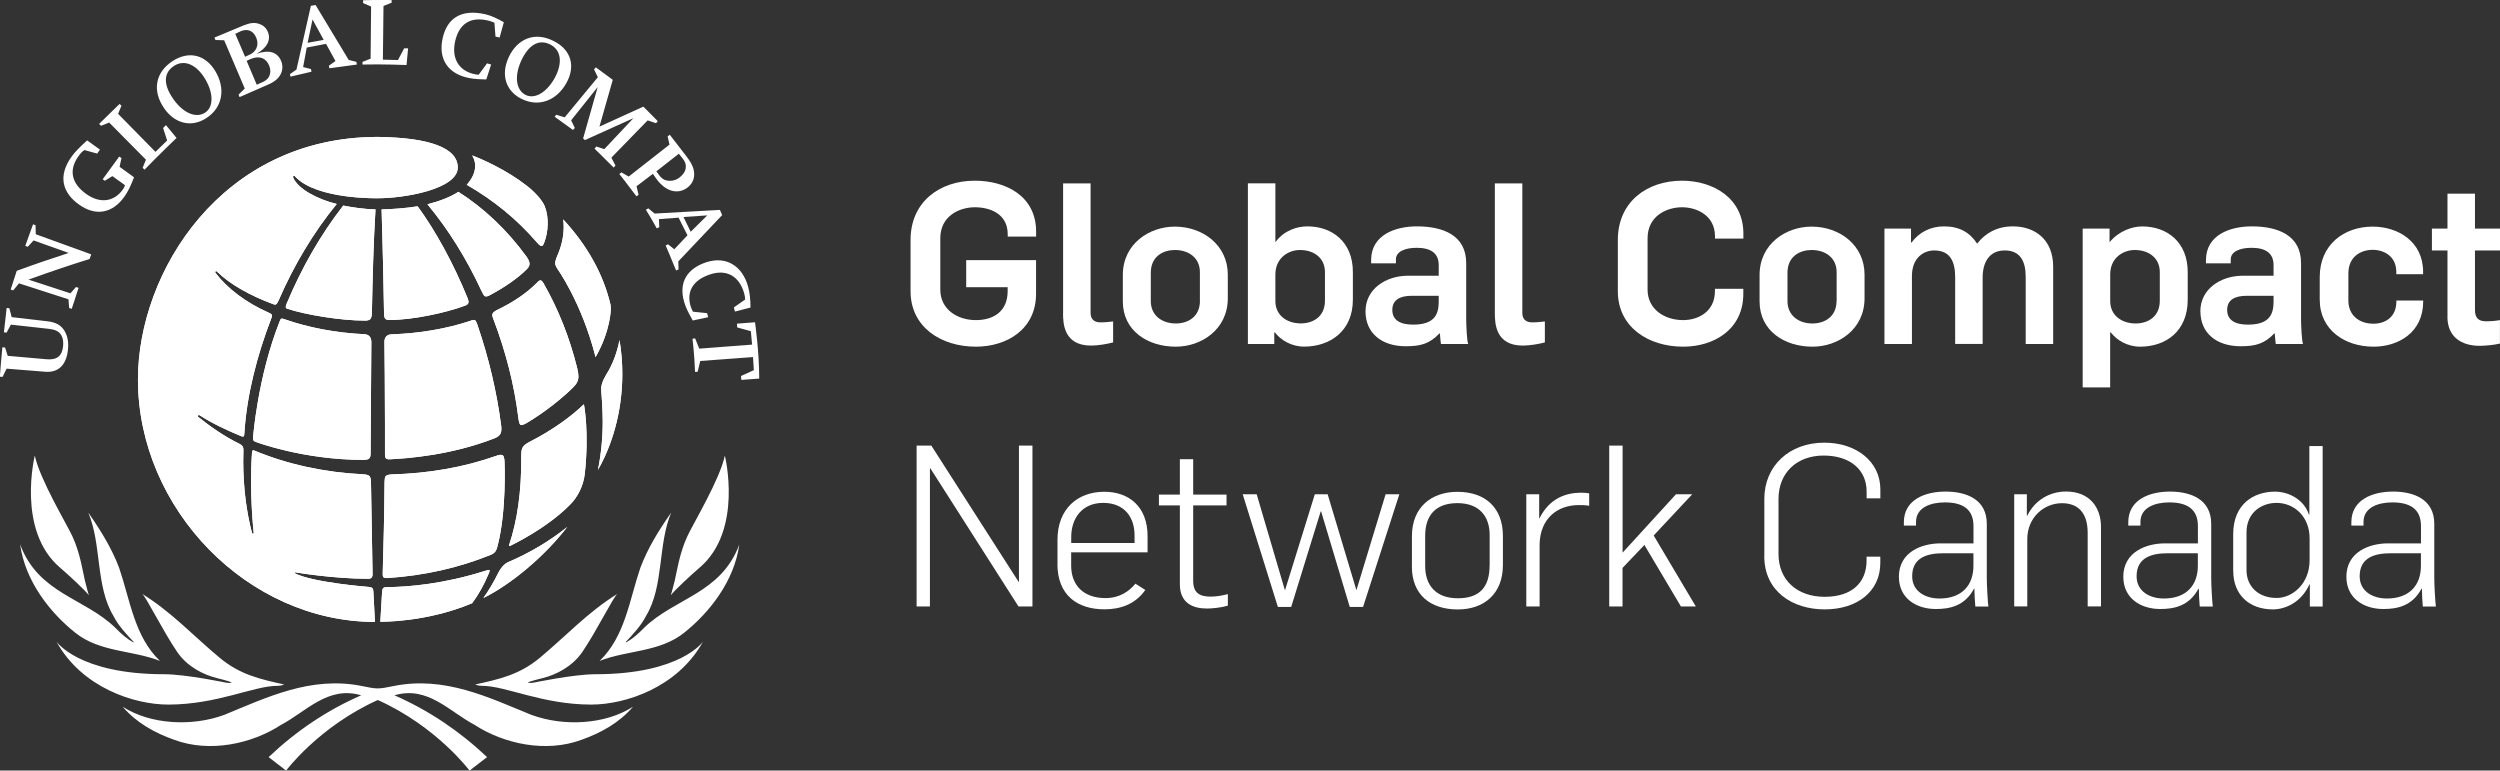 <?xml version="1.0" encoding="UTF-8"?>
<svg id="Layer_1" data-name="Layer 1" xmlns="http://www.w3.org/2000/svg" xmlns:xlink="http://www.w3.org/1999/xlink" viewBox="0 0 409.39 126.18">
  <rect x="0" y="0" width="409.39" height="126.18" fill="#333333" stroke="none"/>
  <defs>
    <style>
      .cls-1 {
        clip-path: url(#clippath);
      }

      .cls-2 {
        fill: none;
      }

      .cls-2, .cls-3 {
        stroke-width: 0px;
      }

      .cls-4 {
        clip-path: url(#clippath-1);
      }

      .cls-3 {
        fill: #fff;
      }
    </style>
    <clipPath id="clippath">
      <path class="cls-2" d="m80.06,93.34c-.12,0-.3.04-.75.18-6.6,2.09-12.35,2.6-16.04,2.63-.51.02-.65.17-.7.78l-.29,4.88s7.43.17,15.04-3.03c1.04-1.41,1.95-3.04,2.7-4.83.08-.19.15-.36.16-.51,0-.1-.06-.11-.1-.11h-.02m3.16-1.28c-.7.29-1.32,1.12-1.64,1.78-.7,1.45-1.52,2.82-2.42,4.1,4.72-2.35,10.1-6.94,13.73-11.64-2.82,2.27-6.05,4.21-9.67,5.76m-1.97-17.4c-5.29,1.88-11.06,2.87-17.13,3.04-1.15.08-1.09.35-1.15,1.25-.04,5.34-.16,10.39-.3,14.96,0,0-.04.47.13.64.14.14.6.12.6.12,6.04-.39,11.76-1.68,17.02-3.83.78-.34.9-.8,1.12-1.67,1.43-5.75,1.08-13.45,1.08-13.45,0,0,.02-.94-.31-1.16-.08-.05-.18-.07-.29-.07-.34,0-.76.17-.76.17m14.24-8.36c-1.75,1.74-4.98,4.14-8.77,6.06-1.22.63-1.35,1.09-1.37,2.14.06,6.09-.67,10.79-1.99,14.76,0,0-.11.28.25.1.35-.18,5.88-2.82,9.66-6.64,1.29-1.24,2.27-3.16,2.48-5.13.75-6.75-.12-11.28-.12-11.28,0-.05-.03-.06-.05-.06-.04,0-.09.05-.09.05m3.86-5.09c-.71,1.18-.98,2-.9,2.8.23,2.66.24,5.01.24,5.01,0,2.73-.27,5.4-.78,7.93,2.2-3.81,3.99-9.31,3.99-15.71,0-1.79-.14-3.65-.46-5.55-.38,1.89-1.01,3.79-2.09,5.53m-22.34-8.67c-3.95,1.31-8.3,2.05-12.92,2.21-.88.03-1.16.64-1.15,1.28.03,2.84.09,7.31.09,13.32v5.04s-.02.47.17.68c.12.12.35.16.66.14,2.77-.14,9.87-.63,17.04-3.41.97-.37,1.19-.83,1.19-1.57,0-.19,0-.39-.04-.6-.71-5.46-2.01-10.98-3.87-16.41-.25-.71-.37-.83-.59-.83-.13,0-.31.04-.59.15m-31.18,0c-3.66,9.19-4.39,19.11-4.39,19.11-.04.46.08.55.4.7,0,0,7.76,2.96,17.71,2.96,0,0,.69-.02.87-.2.25-.25.28-.44.27-1.24.03-4.9.12-17.85.12-17.85,0-.82-.41-1.24-1.13-1.29-4.63-.22-9.15-1.07-13.08-2.45-.2-.07-.34-.11-.43-.11-.13,0-.22.06-.34.38m42.11-6.26c-1.67,1.69-3.88,3.21-6.58,4.49-.61.32-.74.55-.74.82,0,.19.07.41.19.69,2.01,5.29,3.39,10.67,4.06,16.03,0,0,.09,1.03.35,1.24.22.19.96-.26,1.03-.29,3.08-1.84,5.94-4.17,7.58-5.81.65-.65.89-1.12.89-1.84,0-.36-.07-.79-.2-1.34-1.23-4.96-3.08-9.64-5.51-13.89-.2-.34-.38-.48-.48-.48h-.04c-.11,0-.3.11-.54.36m4.36-9.1c0,1.53-.34,3.09-1.04,4.69-.25.59-.35.96-.35,1.25,0,.31.14.51.33.87,0,0,3.99,5.49,6.28,14.5,2.5-4.37,2.5-7.95,2.5-7.95,0-.22-.02-.42-.04-.57-1.16-4.99-3.76-9.71-7.77-14.04.07.41.09.82.09,1.24m-29.82-2.87c.17,5.78.31,11.51.4,17.04,0,.49.09.77.25.9.11.11.36.17.63.17,3.79,0,9.21-1.17,12.33-2.33.31-.12.5-.2.6-.47.1-.26-.14-.81-.14-.81-2.34-5.72-5.19-10.93-8.17-15.01-1.61.29-4.77.52-5.9.51m-15.54,15.41c-.24.53-.13.69-.13.69.06.12.23.17.23.17,2.98.98,8.71,1.94,12.71,1.94.45,0,.7-.09.86-.23.16-.16.27-.48.28-1.03.11-5.54.25-11.3.59-16.95-1.72-.03-3.81-.33-5.28-.63-3.7,4.77-6.78,10.11-9.26,16.05m23.04-16.27c3.43,4.13,6.4,8.9,8.86,14.2.25.53.41.83.6.88.23.08.57-.07.83-.22,2.38-1.26,4.57-2.79,6-4.23.3-.3.43-.58.43-.88s-.14-.65-.46-1.12c-3.23-4.45-7.04-8.02-11.19-10.66-1.18.8-3.06,1.54-5.05,2.04m7.8-6.26c0,1.01-.47,2.04-1.37,3.07,4.45,2.57,8.21,5.65,11.46,9.41,0,0,.52.65.81.62.22-.03.4-.54.4-.54.69-1.77.82-4.21.08-6-.7-1.65-2.92-3.33-2.92-3.33-3.37-2.62-7.17-4.28-8.95-4.97.33.55.5,1.13.5,1.73M22.59,62.13c0,21.22,18.02,39.71,38.81,39.71-.02-.34-.26-4.98-.26-4.98-.03-.51-.15-.68-.78-.75,0,0-9.07-.7-12.06-2.22-.12-.08-.05-.2.11-.16,0,0,6.13,1.05,11.94,1.05,0,0,.66.04.66-.7,0-.65-.26-15.06-.26-15.06-.04-1.08-.21-1.26-1.25-1.35-6.32-.3-12.48-1.64-17.83-3.88-.14-.05-.21-.07-.28-.03-.12.06-.12.29-.12.29-.47,6.66.27,13.17.27,13.17.03.11-.02.17-.12.17-.12.02-.15-.11-.15-.11-.95-3.58-1.42-7.5-1.44-11.65,0-.3.03-1.99.03-1.99,0-.45-.18-.73-.59-.93-2.55-1.25-4.79-2.82-6.8-4.43,0,0-.14-.13-.02-.27.1-.09.22-.02.22-.02,2.07,1.34,4.44,2.46,6.91,3.47l.28.02c.14-.09.14-.3.16-.61.39-6.15,2.06-12.67,4.44-18.83.05-.14.08-.25.08-.33,0-.19-.1-.3-.44-.46-3.88-1.71-6.88-4.03-8.81-6.56,0,0-.12-.14,0-.25.11-.1.24.03.24.03,2.19,2.14,5.44,3.93,9.16,5.32.16.06.28.09.37.09.16,0,.29-.1.55-.65,2.51-5.82,5.8-11.28,9.53-15.83-3.13-.76-6.33-2.44-7.12-4.3,0,0-.1-.2.04-.28.17-.09.3.11.3.11,3.49,3.78,13.6,3.53,13.6,3.53,4.23,0,13-1.48,13-5.03,0-3.22-4.65-4.9-13.1-5.01-25.57,0-39.27,22.14-39.27,39.72"/>
    </clipPath>
    <clipPath id="clippath-1">
      <rect class="cls-2" width="136.91" height="126.18"/>
    </clipPath>
  </defs>
  <path class="cls-3" d="m80.06,93.34c-.12,0-.3.04-.75.18-6.6,2.09-12.35,2.6-16.04,2.63-.51.02-.65.17-.7.78l-.29,4.88s7.43.17,15.04-3.03c1.04-1.41,1.95-3.04,2.7-4.83.08-.19.15-.36.16-.51,0-.1-.06-.11-.1-.11h-.02m3.16-1.28c-.7.29-1.32,1.12-1.64,1.78-.7,1.45-1.52,2.82-2.42,4.1,4.72-2.35,10.1-6.94,13.73-11.64-2.82,2.27-6.05,4.21-9.67,5.76m-1.97-17.4c-5.29,1.88-11.06,2.87-17.13,3.04-1.15.08-1.09.35-1.15,1.25-.04,5.34-.16,10.39-.3,14.96,0,0-.04.47.13.64.14.14.6.12.6.12,6.04-.39,11.76-1.68,17.02-3.83.78-.34.9-.8,1.12-1.67,1.43-5.75,1.08-13.45,1.08-13.45,0,0,.02-.94-.31-1.16-.08-.05-.18-.07-.29-.07-.34,0-.76.17-.76.17m14.24-8.36c-1.75,1.74-4.98,4.14-8.77,6.06-1.22.63-1.35,1.09-1.37,2.14.06,6.09-.67,10.79-1.99,14.76,0,0-.11.28.25.1.35-.18,5.88-2.82,9.66-6.64,1.29-1.24,2.27-3.16,2.48-5.13.75-6.75-.12-11.28-.12-11.28,0-.05-.03-.06-.05-.06-.04,0-.09.05-.09.05m3.86-5.09c-.71,1.18-.98,2-.9,2.8.23,2.66.24,5.01.24,5.01,0,2.73-.27,5.4-.78,7.93,2.2-3.81,3.99-9.31,3.99-15.71,0-1.79-.14-3.65-.46-5.55-.38,1.89-1.01,3.79-2.09,5.53m-22.34-8.67c-3.95,1.31-8.3,2.05-12.92,2.21-.88.03-1.16.64-1.15,1.28.03,2.84.09,7.31.09,13.32v5.04s-.02.47.17.68c.12.12.35.16.66.14,2.77-.14,9.87-.63,17.04-3.41.97-.37,1.19-.83,1.19-1.57,0-.19,0-.39-.04-.6-.71-5.46-2.01-10.98-3.87-16.41-.25-.71-.37-.83-.59-.83-.13,0-.31.04-.59.15m-31.18,0c-3.66,9.19-4.39,19.11-4.39,19.11-.04.46.08.55.4.7,0,0,7.76,2.96,17.71,2.96,0,0,.69-.02.87-.2.25-.25.28-.44.27-1.24.03-4.9.12-17.85.12-17.85,0-.82-.41-1.24-1.13-1.29-4.63-.22-9.15-1.07-13.08-2.45-.2-.07-.34-.11-.43-.11-.13,0-.22.06-.34.38m42.11-6.26c-1.67,1.69-3.88,3.21-6.58,4.49-.61.32-.74.55-.74.82,0,.19.07.41.19.69,2.01,5.29,3.39,10.67,4.06,16.03,0,0,.09,1.03.35,1.24.22.19.96-.26,1.03-.29,3.08-1.84,5.94-4.17,7.58-5.81.65-.65.89-1.12.89-1.84,0-.36-.07-.79-.2-1.34-1.23-4.96-3.08-9.64-5.51-13.89-.2-.34-.38-.48-.48-.48h-.04c-.11,0-.3.11-.54.36m4.36-9.1c0,1.53-.34,3.09-1.04,4.69-.25.59-.35.96-.35,1.25,0,.31.14.51.33.87,0,0,3.99,5.49,6.28,14.5,2.5-4.37,2.5-7.95,2.5-7.95,0-.22-.02-.42-.04-.57-1.16-4.99-3.76-9.71-7.77-14.04.07.41.09.82.09,1.24m-29.82-2.87c.17,5.78.31,11.51.4,17.04,0,.49.09.77.25.9.11.11.36.17.63.17,3.79,0,9.21-1.17,12.33-2.33.31-.12.5-.2.6-.47.1-.26-.14-.81-.14-.81-2.34-5.72-5.19-10.93-8.17-15.01-1.61.29-4.77.52-5.9.51m-15.54,15.41c-.24.53-.13.69-.13.69.06.12.23.17.23.17,2.98.98,8.71,1.94,12.71,1.94.45,0,.7-.09.86-.23.16-.16.27-.48.28-1.03.11-5.54.25-11.3.59-16.95-1.72-.03-3.81-.33-5.28-.63-3.7,4.77-6.78,10.11-9.26,16.05m23.04-16.27c3.43,4.13,6.4,8.9,8.86,14.2.25.53.41.83.6.88.23.08.57-.07.83-.22,2.38-1.26,4.57-2.79,6-4.23.3-.3.43-.58.43-.88s-.14-.65-.46-1.12c-3.23-4.45-7.04-8.02-11.19-10.66-1.18.8-3.06,1.54-5.05,2.04m7.8-6.26c0,1.01-.47,2.04-1.37,3.07,4.45,2.57,8.21,5.65,11.46,9.41,0,0,.52.65.81.62.22-.03.4-.54.4-.54.69-1.77.82-4.21.08-6-.7-1.65-2.92-3.33-2.92-3.33-3.37-2.62-7.17-4.28-8.95-4.97.33.55.5,1.13.5,1.73M22.59,62.13c0,21.22,18.02,39.71,38.81,39.71-.02-.34-.26-4.98-.26-4.98-.03-.51-.15-.68-.78-.75,0,0-9.07-.7-12.06-2.22-.12-.08-.05-.2.11-.16,0,0,6.13,1.05,11.94,1.05,0,0,.66.04.66-.7,0-.65-.26-15.06-.26-15.06-.04-1.08-.21-1.26-1.25-1.35-6.32-.3-12.48-1.64-17.83-3.88-.14-.05-.21-.07-.28-.03-.12.06-.12.29-.12.29-.47,6.66.27,13.17.27,13.17.03.11-.02.17-.12.17-.12.02-.15-.11-.15-.11-.95-3.58-1.42-7.5-1.44-11.65,0-.3.03-1.99.03-1.99,0-.45-.18-.73-.59-.93-2.55-1.25-4.79-2.82-6.8-4.43,0,0-.14-.13-.02-.27.1-.09.22-.02.22-.02,2.07,1.34,4.44,2.46,6.91,3.47l.28.02c.14-.09.14-.3.16-.61.39-6.15,2.06-12.67,4.44-18.83.05-.14.08-.25.08-.33,0-.19-.1-.3-.44-.46-3.88-1.71-6.88-4.03-8.81-6.56,0,0-.12-.14,0-.25.11-.1.24.03.24.03,2.19,2.14,5.44,3.93,9.16,5.32.16.06.28.09.37.09.16,0,.29-.1.55-.65,2.51-5.82,5.8-11.28,9.53-15.83-3.13-.76-6.33-2.44-7.12-4.3,0,0-.1-.2.04-.28.17-.09.3.11.3.11,3.49,3.78,13.6,3.53,13.6,3.53,4.23,0,13-1.48,13-5.03,0-3.22-4.65-4.9-13.1-5.01-25.57,0-39.27,22.14-39.27,39.72"/>
  <g class="cls-1">
    <rect class="cls-3" x="22.59" y="22.41" width="79.32" height="79.58"/>
  </g>
  <g class="cls-4">
    <path class="cls-3" d="m3.31,89.19c3.01,8.04,10.53,8.71,15.58,13.62.93.97,1.9,1.81,2.95,2.39l.06-.07c-1.17-1.24-2.52-2.66-3.32-4.26-2.95-4.87-1.91-11.68-4.12-16.92,2,2.86,3.83,5.81,5.05,9.04,1.8,5.28,2.5,11.24,6.68,15.24-4.52-1.78-9.8-1.4-13.82-4.58-4.23-3.35-8.25-8.54-9.07-14.46m42.1,23.12c.66,0,1.14-.22,1.14-.22-3.92-.87-7.22-1.59-10.57-4.38-4.43-3.69-7.81-7.43-12.7-10.47.6.39,3.4,6.08,5.74,9.51,1.62,2.39,4.25,3.74,6.54,4.3,1.98.48,2.4.7,2.4.7,0,0-.33.18-1.04.02,0,0-6.51-1.36-10.03-1.36-14.01,0-17.64-5.35-17.64-5.35,4.14,7.52,12.7,10.32,18.31,10.32,7.99,0,14.01-3.07,17.85-3.07m51.42,3.07c5.6,0,14.16-2.8,18.31-10.32,0,0-3.62,5.35-17.64,5.35-3.51,0-10.01,1.36-10.01,1.36-.72.16-1.06-.02-1.06-.02,0,0,.42-.21,2.41-.7,2.29-.56,4.92-1.92,6.54-4.3,2.34-3.43,5.13-9.12,5.74-9.51-4.89,3.04-8.28,6.78-12.7,10.47-3.36,2.8-6.66,3.51-10.59,4.38,0,0,.48.22,1.15.22,3.84,0,9.87,3.07,17.85,3.07M9.83,92.95c1.37,1.17,4.2,3.79,4.72,4.53,0,0-.32-1.06-.64-2.38-.32-1.31-.77-4.54-2.07-7.31-1.03-2.18-5.31-9.29-6.14-13.18,0,0-3.04,12.23,4.13,18.34m88.36,15.28c4.52-1.78,9.78-1.4,13.8-4.58,4.23-3.35,8.26-8.54,9.07-14.46-3.01,8.04-10.54,8.71-15.59,13.62-.93.97-1.89,1.81-2.94,2.39l-.06-.07c1.16-1.24,2.51-2.66,3.32-4.26,2.96-4.87,1.91-11.68,4.12-16.92-2.01,2.86-3.84,5.81-5.05,9.04-1.8,5.28-2.5,11.24-6.67,15.24m-11.14,8.85c-6.97-2.84-14.23-6.44-22.63-4.73-.95.17-1.73.38-2.56.38s-1.59-.2-2.54-.38c-8.42-1.71-15.68,1.89-22.64,4.73-5.21,1.91-12.02,1.6-16.59-1.35,2.26,2.65,5.29,4.3,8.42,5.41,5.82,2.17,12.72.69,17.53-2.45,4.12-2.17,7.68-6.44,13.11-4.83-5.54,2.42-10.58,5.78-15.16,10.12l2.86,2.21s5.38-7.22,15.02-11.56c9.65,4.34,15.02,11.56,15.02,11.56l2.87-2.21c-4.58-4.33-9.64-7.7-15.17-10.12,5.43-1.61,8.99,2.66,13.11,4.83,4.82,3.14,11.72,4.62,17.54,2.45,3.13-1.11,6.16-2.76,8.42-5.41-4.58,2.95-11.38,3.26-16.59,1.35m27.5-24.13c7.17-6.11,4.13-18.34,4.13-18.34-.82,3.89-5.11,11-6.13,13.18-1.31,2.78-1.76,6-2.08,7.31-.32,1.32-.64,2.38-.64,2.38.52-.74,3.35-3.36,4.72-4.53M1.27,58.27c2.12.19,4.23.38,6.35.56,1.69.15,2.55-.52,2.71-2.12.08-.75-.02-1.35-.29-1.81-.39-.65-.97-.93-2.13-1.06-2.04-.23-4.08-.45-6.13-.68-.23.44-.46.88-.7,1.31-.14-.02-.29-.03-.44-.05.14-1.33.29-2.66.45-3.99.15.02.29.04.44.05.13.48.25.97.38,1.45,1.95.22,3.89.45,5.84.68,1.47.17,2.32.69,2.88,1.68.45.83.62,1.77.5,2.94-.24,2.51-1.55,3.81-3.69,3.65-2.12-.17-4.24-.34-6.36-.51-.22.45-.44.9-.66,1.35-.15,0-.29-.02-.44-.03.12-1.61.25-3.22.41-4.82.15,0,.29.03.44.04.14.45.28.91.43,1.36m3.41-12.48c2.29.75,4.58,1.5,6.86,2.24.31-.34.61-.69.92-1.03.14.05.28.09.42.14-.38,1.14-.75,2.28-1.12,3.43-.14-.04-.28-.09-.42-.13-.04-.47-.08-.95-.12-1.43-2.7-.87-5.4-1.74-8.1-2.61-.32.38-.63.76-.94,1.15-.14-.04-.28-.09-.42-.13.32-1.03.66-2.05.99-3.07,2.83-1.04,5.67-2.01,8.51-2.93-1.92-.68-3.83-1.37-5.75-2.05-.32.34-.63.69-.95,1.04-.14-.05-.28-.1-.41-.15.41-1.18.84-2.36,1.27-3.53.13.05.27.1.41.15.02.5.03.99.04,1.48,3.03,1.1,6.06,2.19,9.08,3.29-.09.25-.18.5-.27.76-3.34,1.04-6.67,2.17-10,3.38m14.91-18.48l2.37,1.72c-.56,1.44-.98,2.33-1.57,3.16-1.93,2.74-4.68,3.26-7.38,1.35-2.74-1.91-3.61-4.68-1.24-7.94.52-.73,1.29-1.49,2.31-2.43l.2-.18,2.1,1.51-.46.65-2.09-.58c-.28.18-.5.4-.71.66-2.04,2.55-1.4,4.85,1.09,6.59,2.23,1.55,4.52,1.23,5.96-.85.26-.39.3-.65.3-.65l-2.06-1.48-1.23.76-.36-.24,2.71-3.72.37.24-.3,1.4v.03Zm4.33-1.15l-6.03-6.09-1.33.53-.32-.31,3.35-3.27.31.29-.55,1.33,6.12,6.23,1.91-1.86-.66-2.05.47-.47,1.73,2.1s-2.62,2.5-5.25,5.2l-.3-.32.54-1.31h.01Zm2.98-8.42c-1.97-2.81-1.52-5.89,1.42-7.77,2.73-1.73,5.37-.93,6.94,1.66,1.71,2.82,1.25,5.94-1.43,7.69-2.45,1.62-5.18.94-6.93-1.57m1.52-1.49c1.66,2.33,3.72,3.11,5.16,2.2,1.39-.89,1.45-3.12.03-5.52-1.36-2.29-3.33-3.27-5.07-2.17-1.86,1.19-1.74,3.22-.12,5.48m11.67-1.76l-3.37-7.9-1.43-.04-.16-.4,4.77-1.99c1.12-.45,1.84-.51,2.6-.23.67.23,1.14.69,1.39,1.33.53,1.33-.2,2.63-1.9,3.56,2.07-.74,3.47-.31,4.08,1.22.32.8.21,1.71-.26,2.38-.46.7-1.14,1.15-2.48,1.69l-4.09,1.79-.16-.41,1.02-1h-.01Zm.05-5.2l.63-.28c1.17-.47,1.7-1.58,1.23-2.77s-1.4-1.62-2.59-1.12l-.87.42,1.6,3.74h0Zm1.91,4.59l.56-.26c.83-.33,1.18-.59,1.47-1.1.26-.53.27-1.1.03-1.73-.51-1.29-1.57-1.71-2.99-1.16l-.72.33,1.66,3.92h0Zm8.19-6.08l-.59,3.18,1.29.33.08.43-3.45.81-.07-.42,1.06-.74,2.36-10.44.77-.13,5.42,8.99,1.27.32.07.44-4.5.61-.08-.42,1.08-.77-1.55-2.81-3.16.61h0Zm.13-.79l2.65-.48-1.83-3.34-.81,3.83h0Zm10.33,2.6l.08-8.54-1.31-.57V.04c2.44-.08,4.67-.03,4.67-.03v.43l-1.33.54-.1,8.79,2.47.06,1.01-1.91h.65l-.26,2.73s-3.97-.17-7.21-.08v-.43l1.34-.54h-.01Zm17.71,2.61l1.36-1.85.67.19-.79,2.44h-.25c-1.48-.03-2.28-.12-3.19-.37-3.08-.84-4.42-3.24-3.71-6.38.73-3.28,3.05-4.83,7.02-3.91.93.22,1.89.67,3,1.3l-.69,2.5-.68-.15-.17-2.26s-.36-.18-.81-.31c-3.37-.89-5.04.76-5.62,3.32-.61,2.66.47,4.68,2.86,5.33.35.09.59.15,1.02.17m19.71,8.51l7.23-3.29,2.36,2.38-.29.33-1.37-.46-5.94,6.1.67,1.3-.3.33c-1.57-1.6-3.12-3.09-3.12-3.09l.28-.36,1.31.43,4.77-5.07-7.95,3.59-.29-.27,2.39-8.42-4.35,5.45.6,1.25-.3.33-3.01-2.17.29-.32,1.36.43,5.44-6.58-.63-1.28.3-.33,2.77,2.04-2.19,7.68h-.03Zm8.79,7.71l-2.68,2.04.33,1.39-.34.26c-1.35-1.82-2.81-3.66-2.81-3.66l.35-.26,1.19.68,6.68-5.23-.31-1.35.36-.26,2.76,3.58c.93,1.24,1.22,2,1.23,2.89,0,.89-.39,1.65-1.16,2.22-1.57,1.13-3.53.57-4.97-1.4l-.64-.89h0Zm.85,0c.51.7.85.96,1.35,1.08.66.15,1.43.06,2.1-.43.61-.46.98-.97,1.07-1.56.08-.57-.03-1-.5-1.6l-.62-.78-3.69,2.89.31.39h-.02Zm3.36,7.18l-3.22.24.05,1.32-.41.2c-.8-1.49-1.78-3.06-1.78-3.06l.4-.22,1.03.85,10.69-.6.37.85-7.18,7.58.04,1.31-.4.19c-.86-2.14-1.71-4.1-1.71-4.1l.39-.2,1.02.82,2.16-2.29-1.45-2.88h0Zm.8-.1l1.18,2.41,2.71-2.68-3.89.26h0Zm1.56,15.5l2.3.24.18.66-2.52.54-.12-.21c-.72-1.29-1.07-2.02-1.32-2.92-.87-3.14.52-5.37,3.63-6.4,3.27-1.08,5.96.59,6.88,4.04.26.93.38,2.08.38,3.37l-2.55.66-.17-.68,1.84-1.29c0-.27-.04-.61-.14-.97-.81-2.92-2.95-4.05-5.65-3.13-2.63.89-3.83,2.65-3.16,5.12.1.36.22.56.38.92l.02.05h.02Zm9.83,7.43l-8.65.64-.42,1.76-.43.03c-.09-2.8-.42-5.44-.42-5.44l.44-.04.67,1.67,8.65-.66-.2-2.2-2.23-.61-.05-.62,2.96-.23s.68,4.67.69,9.22l-2.93.22-.05-.64,2.1-.96-.14-2.17v.03ZM83.28,9.41c1.45-3.12,4.34-4.28,7.43-2.67,2.88,1.46,3.53,4.16,2.07,6.8-1.58,2.9-4.51,4.08-7.38,2.65-2.62-1.31-3.4-3.99-2.11-6.78m2.05.56c-1.17,2.6-.8,4.77.7,5.56,1.47.76,3.42-.31,4.79-2.74,1.27-2.33,1.16-4.52-.68-5.48-1.95-1.02-3.65.12-4.81,2.66m66.06,37.76v-19.08h5.43v18.42c0,3.59,1.71,6.25,5.96,6.25,3.96,0,5.96-2.08,5.96-6.25v-18.42h5.44v18.67c0,6.94-4.62,10.9-11.4,10.9s-11.39-3.51-11.39-10.5m27.93-10.87h4.86v2.57h.08c1.39-2,3.59-2.98,5.92-2.98,4.7,0,7.31,2.94,7.31,7.92v13.4h-4.98v-12.13c0-3.14-1.35-4.82-3.88-4.82-2.74,0-4.33,1.67-4.33,5.23v11.72h-4.98v-20.91Zm23.33-8.5h4.98v5.31h-4.98v-5.31Zm0,8.5h4.98v20.91h-4.98v-20.91Zm11.07,15.97v-12.01h-2.82v-3.96h2.82v-6.33h4.98v6.33h4.53v3.96h-4.53v10.82c0,1.55.82,2,1.96,2,1.02,0,1.59-.04,2.57-.2v4.25c-1.1.29-2.94.41-3.67.41-3.23,0-5.84-1.55-5.84-5.27m11.89-3.1v-4.09c0-5.88,4.41-9.15,9.6-9.15,4.53,0,9.03,2.65,9.03,8.21v4.04h-13.44v1.14c0,2.66,2.16,4.21,4.82,4.21,1.68,0,3.43-1.1,4.54-2.69l3.84,2.2c-1.63,3.27-4.94,4.66-8.62,4.66-5.15,0-9.76-2.82-9.76-8.54m13.64-4.45v-.57c0-2.86-2-4-4.04-4s-4.41,1.14-4.41,4.29v.29h8.45Zm8.5,4.74v-5.06c0-5.68,3.96-8.49,8.62-8.49,2.33,0,4.25,1.18,5.31,2.57h.12v-10.38h4.98v29.12h-4.86v-2.33h-.04c-1.18,1.63-4,2.82-5.88,2.82-4.57,0-8.25-2.9-8.25-8.25m14.05-.16v-5.15c0-2.53-2.04-4.04-4.62-4.04-2.08,0-4.37,1.1-4.37,4.12v5.19c0,2.53,1.96,4,4.53,4,2.08,0,4.45-1.1,4.45-4.12m20.83-21.2h5.27l12.66,19.85h.08v-19.85h5.22v29.12h-5.31l-12.62-19.89h-.08v19.89h-5.23v-29.12h.01Zm27.54,23.2c0-4.04,3.68-6.45,7.72-6.45h5.55v-1.92c0-2.21-1.47-3.14-4-3.14-2.16,0-3.76.73-3.76,2.08v.74h-4.49v-.57c0-4.57,4.37-6.12,8.29-6.12,4.65,0,8.94,1.55,8.94,6.66v10.17c0,.94.12,4.04.37,4.49h-4.94c-.08-.33-.16-1.59-.2-1.92h-.08c-1.84,1.92-3.43,2.33-6.12,2.33-4.33,0-7.27-2.37-7.27-6.33m13.27-1.8v-1.02h-4.9c-2.12,0-3.51.74-3.51,2.57s1.43,2.65,3.76,2.65c4,0,4.66-1.96,4.66-4.21m10.87,2.78v-12.01h-2.82v-3.96h2.82v-6.33h4.98v6.33h4.53v3.96h-4.53v10.82c0,1.55.82,2,1.96,2,1.02,0,1.59-.04,2.57-.2v4.25c-1.1.29-2.94.41-3.68.41-3.23,0-5.84-1.55-5.84-5.27m12.87-24.47h4.98v5.31h-4.98v-5.31Zm0,8.5h4.98v20.91h-4.98v-20.91Zm9.39,13.19v-4.78c0-5.68,4.82-8.78,9.44-8.78,5.06,0,9.6,3.35,9.6,8.7v4.29c0,5.68-4.82,8.78-9.44,8.78-5.06,0-9.6-2.86-9.6-8.21m13.97-.12v-5.19c0-2.53-1.96-4-4.53-4-2.08,0-4.37,1.1-4.37,4.12v5.15c0,2.53,1.96,4.05,4.54,4.05,2.08,0,4.37-1.11,4.37-4.13m9.48-13.07h4.86v2.57h.08c1.39-2,3.6-2.98,5.92-2.98,4.7,0,7.31,2.94,7.31,7.92v13.4h-4.98v-12.13c0-3.14-1.35-4.82-3.88-4.82-2.74,0-4.33,1.67-4.33,5.23v11.72h-4.98v-20.91h0Zm21.93,17.32l3.51-2.65c1.31,1.72,3.39,2.74,5.76,2.74,2.04,0,4.12-.7,4.12-2.57,0-1.63-1.1-2-3.92-2.49l-2.74-.49c-3.43-.61-5.72-2.29-5.72-5.43,0-4.37,3.84-6.86,8.29-6.86,3.76,0,6.45.94,8.21,3.43l-3.6,2.45c-1.22-1.43-2.61-2.04-4.65-2.04s-3.39.73-3.39,2.33c0,1.47,1.8,1.68,3.96,2.08l3.14.61c3.55.7,5.6,2.7,5.6,5.84,0,4.82-4.94,7.11-9.23,7.11-3.76,0-7.27-.98-9.36-4.04m-250.52,38.16v-10.42c0-5.96,4.54-10.17,10.82-10.17,5.88,0,10.17,3.35,10.17,8.33v1.59h-2.45v-1.19c0-3.96-2.98-6.41-7.84-6.41s-8.13,3.11-8.13,7.88v9.96c0,4.74,3.39,7.76,8.33,7.76s7.8-2.53,7.8-6.49v-4.13h-8.17v-2.33h10.62v6.82c0,5.19-4.08,8.41-10.25,8.41s-10.91-3.31-10.91-9.64m27.13,4.29v-24.34h2.41v24.51c0,1.59.9,2.82,2.94,2.82.82,0,1.59-.12,2.25-.2v1.84c-.98.29-2.12.41-3.02.41-3.55,0-4.57-2.49-4.57-5.03m10.65-2.45v-5.47c0-5.31,3.59-8.05,8.25-8.05,5.02,0,8.25,2.86,8.25,8.01v5.27c0,5.27-3.47,8.04-8.17,8.04-4.98,0-8.33-2.65-8.33-7.8m14.09-.2v-5.52c0-3.31-1.84-5.76-5.84-5.76s-5.84,2.29-5.84,5.92v5.47c0,3.47,1.92,5.84,5.92,5.84s5.76-2.08,5.76-5.96m9.93,3.84h-.12v3.63h-2.25v-29.12h2.37v12.42h.12c1.35-2.94,4.21-4.12,6.53-4.12,4.29,0,7.19,2.78,7.19,7.03v6.62c0,5.47-3.8,7.72-7.64,7.72-2.61,0-5.35-1.51-6.21-4.17m11.39-3.23v-6.94c0-2.82-2.04-4.94-5.47-4.94-2.82,0-5.92,2.57-5.92,6.78v4.04c0,3.92,2.78,6.41,5.96,6.41,2.65,0,5.43-1.68,5.43-5.35m6.5,1.51c0-4.57,4.21-6.09,7.56-6.09h5.96v-3.14c0-3.19-2.12-4.29-5.19-4.29-2.53,0-5.22.9-5.22,3.55v.65h-2.21v-.61c0-4.04,3.76-5.55,7.56-5.55s7.47,1.43,7.47,5.84v9.89c0,1.18.16,4.21.29,5.1h-2.37c-.08-.69-.16-2.61-.16-3.23h-.08c-1.68,3.14-4.41,3.68-6.9,3.68-3.68,0-6.7-2.04-6.7-5.8m13.52-2v-2.29h-5.47c-2.78,0-5.64.69-5.64,4.17,0,2.74,2.37,4.04,4.94,4.04,4.09,0,6.17-2.41,6.17-5.92m8.29,2.53v-24.34h2.41v24.51c0,1.59.9,2.82,2.94,2.82.82,0,1.59-.12,2.25-.2v1.84c-.98.29-2.12.41-3.02.41-3.55,0-4.57-2.49-4.57-5.03m21.04-4.29v-10.42c0-5.96,4.53-10.17,10.86-10.17,5.88,0,10.17,3.47,10.17,8.45v1.63h-2.49v-1.23c0-3.96-2.98-6.54-7.8-6.54s-8.17,3.11-8.17,7.88v9.96c0,4.74,3.39,7.76,8.37,7.76s7.6-2.61,7.6-6.58v-.69h2.49v1.14c0,5.19-4.21,8.41-10.09,8.41s-10.94-3.31-10.94-9.64m25.28,1.84v-5.47c0-5.31,3.6-8.05,8.25-8.05,5.03,0,8.25,2.86,8.25,8.01v5.27c0,5.27-3.47,8.04-8.17,8.04-4.98,0-8.33-2.65-8.33-7.8m14.09-.2v-5.52c0-3.31-1.84-5.76-5.84-5.76s-5.84,2.29-5.84,5.92v5.47c0,3.47,1.92,5.84,5.92,5.84s5.76-2.08,5.76-5.96m7.52-12.87h2.29v3.88h.08c1.43-2.9,4.12-4.37,7.07-4.37,3.35,0,5.18,2.08,5.76,4.45h.04c1.47-2.9,4.21-4.45,7.23-4.45,3.96,0,6.33,2.57,6.33,6.21v14.62h-2.37v-13.31c0-3.68-1.76-5.39-4.7-5.39-3.15,0-6.01,2.62-6.12,6.21v12.5h-2.37v-13.44c-.08-3.51-1.72-5.27-4.66-5.27s-6.17,2.33-6.17,6.33v12.38h-2.41v-20.34h0Zm34.8,0h2.29v3.63h.08c1.43-2.9,4.33-4.12,6.66-4.12,4.29,0,7.19,2.7,7.19,6.94v6.7c0,5.47-3.76,7.72-7.56,7.72-2.65,0-5.31-1.51-6.17-4.17h-.12v11.56h-2.37v-28.27h0Zm13.77,13.48v-6.86c0-2.82-2.04-5.02-5.47-5.02-2.82,0-5.92,2.41-5.92,6.66v4.17c0,3.92,2.78,6.41,5.96,6.41,2.66,0,5.43-1.68,5.43-5.35m6.5,1.51c0-4.57,4.21-6.09,7.56-6.09h5.96v-3.14c0-3.19-2.12-4.29-5.19-4.29-2.53,0-5.23.9-5.23,3.55v.65h-2.21v-.61c0-4.04,3.76-5.55,7.56-5.55s7.47,1.43,7.47,5.84v9.89c0,1.18.16,4.21.29,5.1h-2.37c-.08-.69-.16-2.61-.16-3.23h-.08c-1.67,3.14-4.41,3.68-6.9,3.68-3.68,0-6.7-2.04-6.7-5.8m13.52-2v-2.29h-5.47c-2.78,0-5.64.69-5.64,4.17,0,2.74,2.37,4.04,4.94,4.04,4.08,0,6.17-2.41,6.17-5.92m7.15-.29v-4.74c0-5.27,3.23-8.41,8.13-8.41s7.76,2.7,7.76,6.74v.61h-2.33v-.82c0-2.08-1.55-4.53-5.39-4.53s-5.68,2.7-5.68,6.25v4.94c0,3.55,1.67,6.09,5.72,6.09s5.35-2.41,5.35-4.54v-.69h2.33v.53c0,4.04-2.9,6.74-7.72,6.74-5.07,0-8.17-2.94-8.17-8.17m22.1,3.59v-14.3h-3.8v-1.96h3.8v-6.41h2.41v6.41h6.05v1.96h-6.05v13.64c0,2.21,1.1,2.9,3.19,2.9,1.06,0,2.12-.21,3.1-.45v2.08c-1.3.41-2.94.53-3.8.53-2.53,0-4.9-.98-4.9-4.41"/>
  </g>
  <path class="cls-3" d="m149.11,47.7v-8.41c0-6.23,4.76-9.7,10.52-9.7,5.02,0,10.04,2.47,10.04,8.34v.81h-4.65v-.37c0-3.43-2.99-4.43-5.39-4.43s-5.65,1.33-5.65,5.09v8.41c0,3.17,2.73,4.98,5.83,4.98,2.77,0,5.2-1.33,5.2-4.76v-.63h-6.79v-4.43h11.44v5.5c0,5.87-4.83,8.67-9.85,8.67-5.72,0-10.7-3.21-10.7-9.08h0Z"/>
  <path class="cls-3" d="m174.09,51.28v-21.25h4.5v21.21c0,.85.41,1.55,1.62,1.55.81,0,1.25-.07,2.07-.15v3.43c-.96.26-2.44.52-3.62.52-4.46,0-4.58-3.62-4.58-5.31h0Z"/>
  <path class="cls-3" d="m183.87,49.36v-4.32c0-5.13,4.35-7.93,8.52-7.93,4.58,0,8.67,3.03,8.67,7.86v3.87c0,5.13-4.35,7.93-8.52,7.93-4.58,0-8.67-2.58-8.67-7.42h0Zm12.62-.11v-4.69c0-2.29-1.77-3.62-4.09-3.62-1.88,0-3.95,1-3.95,3.73v4.65c0,2.29,1.77,3.65,4.1,3.65,1.88,0,3.95-1,3.95-3.73h-.01Z"/>
  <path class="cls-3" d="m208.78,54.45h-.11v1.88h-4.32v-26.31h4.5v9.59h.04c1.4-1.88,3.5-2.54,5.2-2.54,4.13,0,7.45,2.62,7.45,7.45v4.57c0,5.13-3.76,7.67-7.97,7.67-2.1,0-3.84-1.07-4.8-2.33v.02Zm8.19-5.2v-4.69c0-2.29-1.77-3.62-4.1-3.62-1.88,0-4.02,1.29-4.02,4.02v4.35c0,2.29,1.84,3.65,4.17,3.65,1.88,0,3.95-1,3.95-3.73v.02Z"/>
  <path class="cls-3" d="m223.61,50.98c0-3.65,3.32-5.83,6.97-5.83h5.02v-1.73c0-1.99-1.33-2.84-3.62-2.84-1.96,0-3.39.66-3.39,1.88v.66h-4.06v-.52c0-4.13,3.95-5.53,7.49-5.53,4.2,0,8.08,1.4,8.08,6.01v9.19c0,.85.11,3.65.33,4.06h-4.46c-.07-.29-.15-1.44-.18-1.73h-.07c-1.66,1.73-3.1,2.1-5.54,2.1-3.91,0-6.57-2.14-6.57-5.72h0Zm11.99-1.62v-.92h-4.43c-1.92,0-3.17.66-3.17,2.32s1.29,2.4,3.39,2.4c3.62,0,4.21-1.77,4.21-3.8h0Z"/>
  <path class="cls-3" d="m244.79,51.28v-21.25h4.5v21.21c0,.85.41,1.55,1.62,1.55.81,0,1.25-.07,2.07-.15v3.43c-.96.26-2.44.52-3.62.52-4.46,0-4.57-3.62-4.57-5.31Z"/>
  <path class="cls-3" d="m264.93,47.7v-8.41c0-6.23,4.76-9.7,10.52-9.7,5.02,0,10.04,2.8,10.04,8.67v.81h-4.65v-.37c0-3.43-2.99-4.76-5.39-4.76s-5.65,1.33-5.65,5.09v8.41c0,3.17,2.73,4.98,5.83,4.98,2.4,0,5.2-1.33,5.2-4.76v-.37h4.65v.81c0,5.87-4.83,8.67-9.85,8.67-5.72,0-10.7-3.21-10.7-9.08h0Z"/>
  <path class="cls-3" d="m288.14,49.36v-4.32c0-5.13,4.35-7.93,8.52-7.93,4.58,0,8.67,3.03,8.67,7.86v3.87c0,5.13-4.35,7.93-8.52,7.93-4.57,0-8.67-2.58-8.67-7.42h0Zm12.62-.11v-4.69c0-2.29-1.77-3.62-4.1-3.62-1.88,0-3.95,1-3.95,3.73v4.65c0,2.29,1.77,3.65,4.09,3.65,1.88,0,3.95-1,3.95-3.73h.01Z"/>
  <path class="cls-3" d="m308.59,37.44h4.35v2.29h.07c1.29-1.73,3.14-2.66,5.35-2.66,2.51,0,4.21,1,5.39,2.8h.04c1.33-1.7,3.25-2.8,5.83-2.8,3.5,0,6.6,2.03,6.6,6.64v12.62h-4.5v-11c0-2.54-.89-4.32-3.43-4.32s-3.62,1.96-3.62,4.43v10.88h-4.5v-10.92c0-2.4-.7-4.39-3.43-4.39-1.59,0-3.65,1.07-3.65,4.21v11.11h-4.5v-18.89h0Z"/>
  <path class="cls-3" d="m341.06,37.44h4.39v2.18h.04c1.48-1.77,3.62-2.54,5.31-2.54,4.13,0,7.45,2.62,7.45,7.45v4.57c0,5.13-3.58,7.67-7.79,7.67-2.1,0-3.84-1.07-4.8-2.33h-.11v9h-4.5v-26.01h0Zm12.62,11.81v-4.69c0-2.29-1.77-3.62-4.1-3.62-1.88,0-4.02,1.26-4.02,3.99v4.39c0,2.29,1.84,3.65,4.17,3.65,1.88,0,3.95-1,3.95-3.73h0Z"/>
  <path class="cls-3" d="m360.32,50.98c0-3.65,3.32-5.83,6.97-5.83h5.02v-1.73c0-1.99-1.33-2.84-3.62-2.84-1.96,0-3.39.66-3.39,1.88v.66h-4.06v-.52c0-4.13,3.95-5.53,7.49-5.53,4.21,0,8.08,1.4,8.08,6.01v9.19c0,.85.11,3.65.33,4.06h-4.46c-.07-.29-.15-1.44-.18-1.73h-.07c-1.66,1.73-3.1,2.1-5.53,2.1-3.91,0-6.57-2.14-6.57-5.72h0Zm11.99-1.62v-.92h-4.43c-1.92,0-3.17.66-3.17,2.32s1.29,2.4,3.39,2.4c3.62,0,4.21-1.77,4.21-3.8Z"/>
  <path class="cls-3" d="m379.87,49.06v-3.69c0-5.31,3.98-8.26,8.67-8.26,4.1,0,8.26,2.4,8.26,7.42v.37h-4.39v-.37c0-2.58-2.03-3.62-3.87-3.62s-3.98,1.03-3.98,3.87v4.43c0,2.4,1.73,3.8,4.13,3.8,1.84,0,3.73-1.03,3.73-3.62v-.18h4.39v.18c0,5.02-4.02,7.38-8.12,7.38-4.65,0-8.82-2.69-8.82-7.71h0Z"/>
  <path class="cls-3" d="m400.79,51.87v-10.85h-2.55v-3.58h2.55v-5.72h4.5v5.72h4.1v3.58h-4.1v9.78c0,1.4.74,1.81,1.77,1.81.92,0,1.44-.04,2.32-.19v3.84c-1,.26-2.66.37-3.32.37-2.92,0-5.28-1.4-5.28-4.76h.01Z"/>
  <path class="cls-3" d="m150.11,72.97h2.4l14.28,22.29h.07v-22.29h2.21v26.34h-2.29l-14.43-22.62h-.07v22.62h-2.18v-26.34h0Z"/>
  <path class="cls-3" d="m173.17,92.38v-3.99c0-5.05,3.28-7.86,7.67-7.86,4.1,0,7.08,2.51,7.08,7.23v2.69h-12.51v2.18c0,3.25,2.07,5.31,5.61,5.31,2.36,0,3.91-1.14,4.91-2.36l1.62,1.03c-1.7,2.44-4.24,3.17-6.68,3.17-4.5,0-7.71-2.36-7.71-7.42v.02Zm12.62-3.47v-1.25c0-2.88-1.59-5.31-5.13-5.31s-5.24,2.62-5.24,5.57v1h10.37Z"/>
  <path class="cls-3" d="m193.21,95.67v-12.91h-3.43v-1.77h3.43v-5.79h2.18v5.79h5.46v1.77h-5.46v12.32c0,1.99,1,2.62,2.88,2.62.96,0,1.92-.19,2.8-.41v1.88c-1.18.37-2.66.48-3.43.48-2.29,0-4.43-.88-4.43-3.98h0Z"/>
  <path class="cls-3" d="m203.5,80.94h2.29l4.61,15.68h.04l4.87-15.68h2.1l4.69,15.64h.04l4.76-15.64h2.25l-5.94,18.45h-2.18l-4.69-15.64h-.07l-4.83,15.64h-2.18l-5.76-18.45h0Z"/>
  <path class="cls-3" d="m231.21,92.75v-4.94c0-4.8,3.25-7.27,7.45-7.27,4.54,0,7.45,2.58,7.45,7.23v4.76c0,4.76-3.14,7.27-7.38,7.27-4.5,0-7.53-2.4-7.53-7.05h.01Zm12.73-.18v-4.98c0-2.99-1.66-5.2-5.28-5.2s-5.28,2.07-5.28,5.35v4.95c0,3.14,1.73,5.28,5.35,5.28s5.2-1.88,5.2-5.39h0Z"/>
  <path class="cls-3" d="m249.95,80.94h2.1v3.91h.07c1.62-3.28,4.35-4.17,6.83-4.17.44,0,.92.04,1.29.11v2.03c-.63-.11-1.25-.11-1.7-.11-3.54,0-6.31,2.21-6.42,6.38v10.22h-2.18v-18.37h0Z"/>
  <path class="cls-3" d="m263.53,72.97h2.18v17.53l8.74-9.56h2.66l-6.31,6.75,6.9,11.62h-2.44l-5.98-10.07-3.58,3.76v6.31h-2.18v-26.34h.01Z"/>
  <path class="cls-3" d="m288.92,91.09v-9.41c0-5.39,4.1-9.19,9.81-9.19,5.31,0,9.19,3.14,9.19,7.64v1.48h-2.25v-1.11c0-3.58-2.69-5.9-7.05-5.9s-7.38,2.8-7.38,7.12v9c0,4.28,3.06,7.01,7.56,7.01s6.86-2.36,6.86-5.94v-.63h2.25v1.03c0,4.69-3.8,7.6-9.11,7.6s-9.89-2.99-9.89-8.71h.01Z"/>
  <path class="cls-3" d="m310.95,94.48c0-4.13,3.8-5.5,6.83-5.5h5.39v-2.84c0-2.88-1.92-3.87-4.69-3.87-2.29,0-4.72.81-4.72,3.21v.59h-1.99v-.55c0-3.65,3.39-5.02,6.83-5.02s6.75,1.29,6.75,5.28v8.93c0,1.07.15,3.8.26,4.61h-2.14c-.07-.63-.15-2.36-.15-2.91h-.07c-1.51,2.84-3.99,3.32-6.24,3.32-3.32,0-6.05-1.85-6.05-5.24h-.01Zm12.21-1.81v-2.07h-4.94c-2.51,0-5.09.63-5.09,3.76,0,2.47,2.14,3.65,4.46,3.65,3.69,0,5.57-2.18,5.57-5.35h0Z"/>
  <path class="cls-3" d="m329.84,80.94h2.07v3.5h.07c1.29-2.62,3.76-3.95,6.35-3.95,3.84,0,5.72,2.58,5.72,5.79v13.02h-2.18v-12.03c0-3.43-1.7-4.87-4.21-4.87-2.91,0-5.68,2.29-5.68,5.9v11h-2.14v-18.37h0Z"/>
  <path class="cls-3" d="m347.7,94.48c0-4.13,3.8-5.5,6.83-5.5h5.39v-2.84c0-2.88-1.92-3.87-4.69-3.87-2.29,0-4.72.81-4.72,3.21v.59h-1.99v-.55c0-3.65,3.39-5.02,6.83-5.02s6.75,1.29,6.75,5.28v8.93c0,1.07.15,3.8.26,4.61h-2.14c-.07-.63-.15-2.36-.15-2.91h-.07c-1.51,2.84-3.99,3.32-6.24,3.32-3.32,0-6.05-1.85-6.05-5.24h-.01Zm12.21-1.81v-2.07h-4.94c-2.51,0-5.09.63-5.09,3.76,0,2.47,2.14,3.65,4.46,3.65,3.69,0,5.57-2.18,5.57-5.35h0Z"/>
  <path class="cls-3" d="m365.7,93.53v-6.05c0-4.94,3.36-6.97,6.83-6.97,2.36,0,4.8,1.37,5.57,3.76h.07v-11.22h2.18v26.27h-2.1v-3.62h-.07c-1.33,2.95-3.95,4.09-5.98,4.09-3.91,0-6.49-2.43-6.49-6.27h0Zm12.51-1.77v-3.62c0-3.54-2.51-5.79-5.42-5.79-2.36,0-4.91,1.51-4.91,4.83v6.2c0,2.55,1.84,4.54,4.94,4.54,2.58,0,5.39-2.32,5.39-6.16Z"/>
  <path class="cls-3" d="m384.23,94.48c0-4.13,3.8-5.5,6.83-5.5h5.39v-2.84c0-2.88-1.92-3.87-4.69-3.87-2.29,0-4.72.81-4.72,3.21v.59h-1.99v-.55c0-3.65,3.39-5.02,6.83-5.02s6.75,1.29,6.75,5.28v8.93c0,1.07.15,3.8.26,4.61h-2.14c-.07-.63-.15-2.36-.15-2.91h-.07c-1.51,2.84-3.99,3.32-6.24,3.32-3.32,0-6.05-1.85-6.05-5.24h-.01Zm12.21-1.81v-2.07h-4.94c-2.51,0-5.09.63-5.09,3.76,0,2.47,2.14,3.65,4.46,3.65,3.69,0,5.57-2.18,5.57-5.35h0Z"/>
</svg>